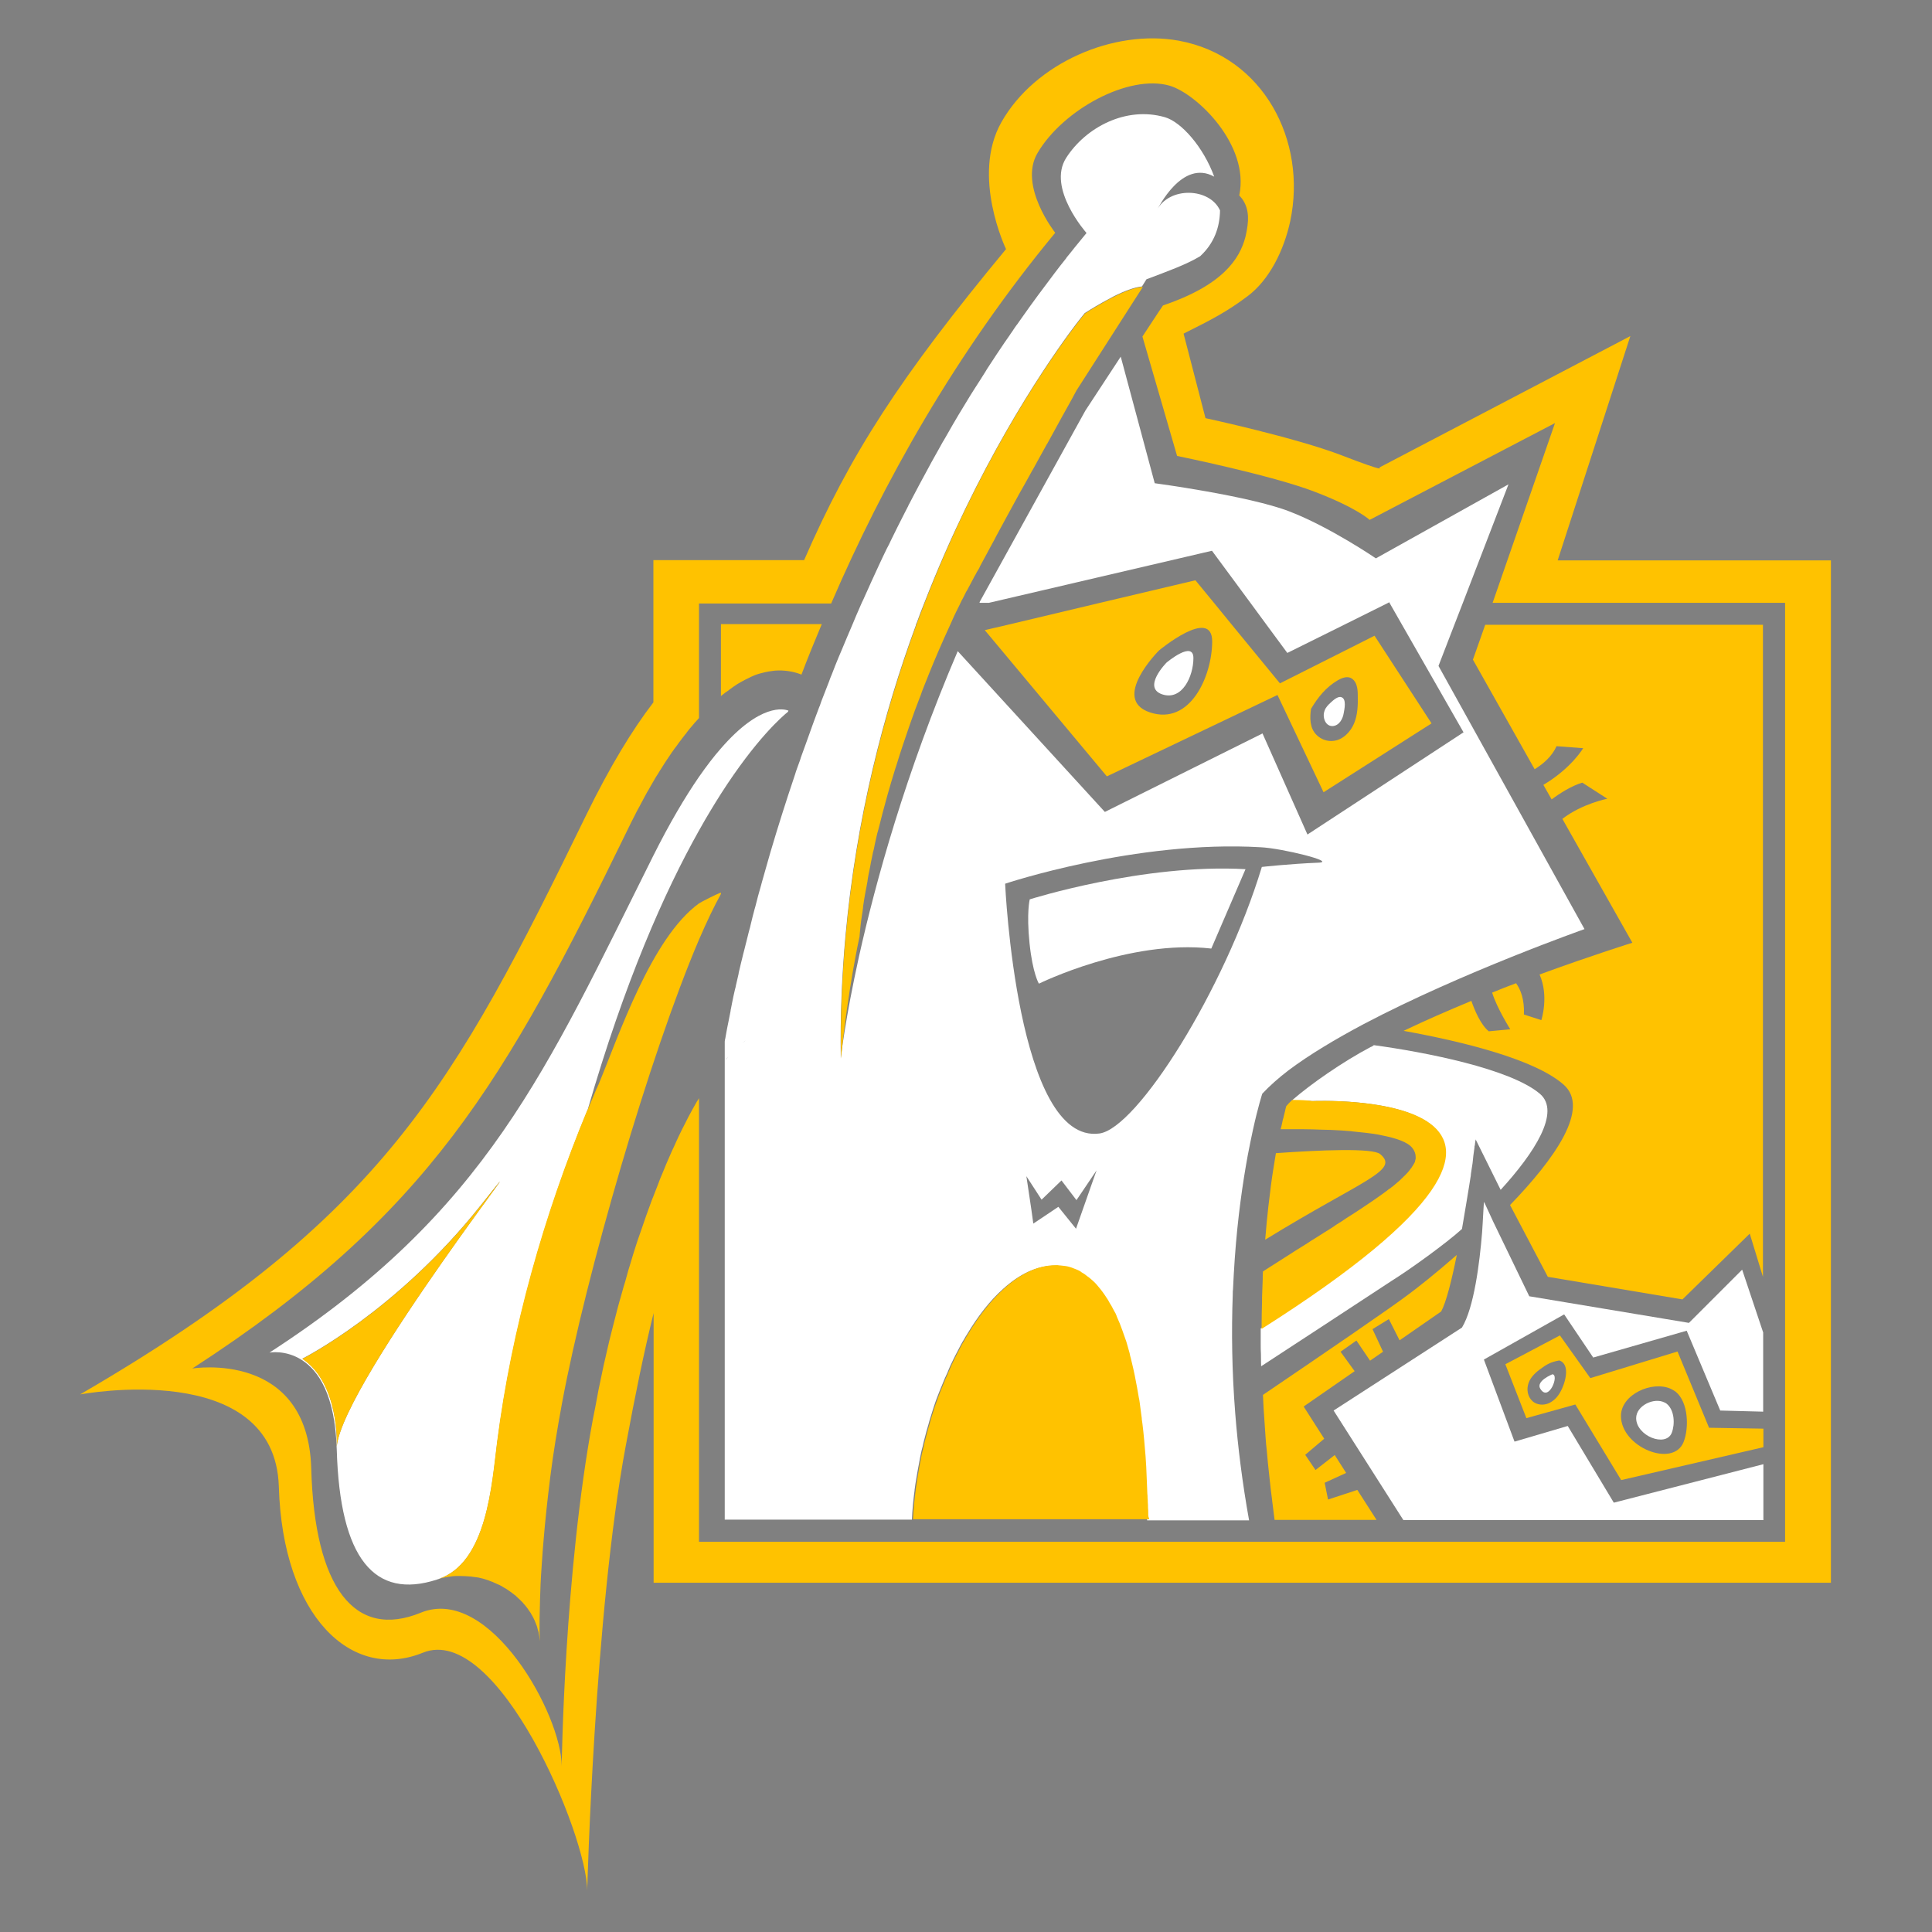<?xml version="1.0" encoding="utf-8"?>
<!-- Generator: Adobe Illustrator 19.2.1, SVG Export Plug-In . SVG Version: 6.00 Build 0)  -->
<svg version="1.1" xmlns="http://www.w3.org/2000/svg" xmlns:xlink="http://www.w3.org/1999/xlink" x="0px" y="0px"
	 viewBox="0 0 864 864" enable-background="new 0 0 864 864" xml:space="preserve">
<rect x="0" y="0" width="864" height="864" fill="#808080" stroke="none"/>
<g id="background-delete">
	<path d="M501.2,159.6"/>
</g>
<g id="Layer_5">
	<polyline display="none" points="667.6,269.6 798.3,269.6 798.3,689.5 312.6,689.5 311.6,492.7 281,587.6 255,794 206.4,721 
		155,728 114,620.5 69,614.6 196,503 298,317.2 297,259.4 367.5,259.4 460.7,108 451,74 478,38 525,29 557,51.1 565.8,89 547,128.3 
		516.7,150 533.7,199 608.2,219 708.2,172 667.6,269.6 	"/>
	<path display="none" d="M438,269.4c-9.7,21.9-9.7,21.9-9.7,21.9l65.8,71.9l70.5-35.1l20.3,45.1l69.8-45.7l-33.8-57.9L575.8,292
		L542,246.3L438,269.4z"/>
	<polyline display="none" points="699.6,587.8 712.5,607.1 755.3,591.6 769.3,630.7 788.5,631.3 788.5,654.8 721.7,672 701.1,637.7 
		677.3,644.7 663.6,608 699.6,587.8 712.5,607.1 	"/>
</g>
<g id="white">
	<path fill="#FFFFFF" d="M745.4,627.8c3.5,2.9,3.7,9.2,2.2,13c-2.7,6.6-15.9,1.3-15.9-6.6c0-5.6,8-9.4,12.7-7
		C744.7,627.3,745,627.5,745.4,627.8z"/>
	<path fill="#FFFFFF" d="M694.2,614.6c3.3,0-1.6,12.8-5.4,6.4C686.8,617.6,694.2,614.6,694.2,614.6z"/>
	<path fill="#FFFFFF" d="M712.5,607.1l41.8-12l15,35.7l19.2,0.5v-35.4l-9.4-28.1l-23.8,23.8l-71.4-11.9l-16.1-33.3l-4.1-8.9
		c-0.2,0.2-0.5,8.2-0.9,13.7c-1.1,13.5-3.6,33.6-9,42.5l-57.4,37.1l31.2,49h161v-25L721.7,672l-20.6-34.3l-23.8,7L663.6,608
		l35.9-20.2L712.5,607.1z"/>
	<path fill="#FFFFFF" d="M599.9,311.8c2.4,0.8,1.3,5.5,1,7.2c-0.4,2.5-2,5.5-4.9,5.7c-2.5,0.1-3.8-2.1-4-4.3c-0.1-1,0.1-1.9,0.4-2.7
		c0.5-1.4,1.6-2.5,2.8-3.6C596.2,313.2,598.3,311.2,599.9,311.8z"/>
	<path fill="#FFFFFF" d="M557,388.7l-15.3,35.5c-36.7-4.2-77.1,15.7-77.1,15.7s-2.8-4.5-4.2-18.2c-1.4-13.6,0.1-19.5,0.1-19.5
		S511.3,386.1,557,388.7z"/>
	<path fill="#FFFFFF" d="M521.7,296.3c0,0,12-10.1,12-2s-5,19.2-14,16.2C510.7,307.4,521.7,296.3,521.7,296.3z"/>
	<path fill="#FFFFFF" d="M643.3,297.8l7.1-18.4l3.8-9.8l20.4-53l-59.3,33.1c0,0-20.5-14-38.7-21c-18.2-7-60.2-12.6-60.2-12.6
		l-15.2-56.6l-15.8,24.1L438,269.4l0.3,0.2h3.9l99.8-23.3l17.2,23.3l7.2,9.8l9.3,12.6l25.4-12.6l19.7-9.8l0.5-0.3l0.1,0.3l5.6,9.8
		l27.5,48.1l-69.8,45.7L564.6,328l-70.5,35.1l-65.8-71.9c-23.4,54.7-36.7,103.2-44.1,136.3c-6.3,28.5-8.2,45.7-8.2,45.7
		c-0.3-18.8,0.5-37.1,2.1-54.7c4.8-52.6,17-99.6,31.6-139.2h-0.2c0.1-0.2,0.3-0.4,0.4-0.6c1.1-3.1,2.3-6.2,3.5-9.2
		c23.6-60.6,51.9-102.8,64.7-120.4c4.4-6,7-9.1,7-9.1s3.4-2.2,8-4.8c1.5-0.8,3.2-1.7,4.8-2.6c4.5-2.3,9.4-4.2,12.8-4.5l2-3.2
		c9.2-3.5,17.7-6.5,24-10.3l0,0c6.3-5.8,8.8-13,8.9-20.5c-4.6-10.2-22.8-10.8-28.3,0C517.9,93.2,528.6,71,543,79
		c-4.8-13.2-14.7-24.5-22.1-26.6c-17.4-5-35.4,4.6-44.1,18.2c-8.7,13.6,9.1,33.6,9.1,33.6c-1.8,2.2-3.6,4.4-5.4,6.6
		c-0.5,0.6-1,1.3-1.5,1.9c-0.6,0.7-1.2,1.5-1.8,2.2c-0.2,0.2-0.3,0.4-0.4,0.6c-0.9,1.1-1.8,2.3-2.7,3.4c-0.9,1.1-1.7,2.3-2.6,3.4
		c-5,6.6-9.9,13.2-14.6,19.9c-0.6,0.9-1.3,1.8-1.9,2.7c-0.1,0.2-0.3,0.4-0.4,0.5c-0.6,0.9-1.3,1.8-1.9,2.8c-0.4,0.6-0.9,1.2-1.3,1.9
		c-0.8,1.1-1.5,2.2-2.3,3.3c-2.3,3.4-4.5,6.7-6.7,10.1c-0.6,0.9-1.2,1.8-1.7,2.7c-1.7,2.7-3.4,5.4-5.1,8c-0.6,0.9-1.1,1.8-1.7,2.7
		c-3.5,5.7-6.9,11.3-10.1,17c-0.6,1.1-1.3,2.2-1.9,3.3l-0.1,0.1c-0.5,0.9-1,1.8-1.5,2.7c-1.3,2.3-2.5,4.5-3.8,6.8
		c-0.7,1.3-1.4,2.6-2.1,3.9c-2.1,3.9-4.2,7.7-6.2,11.6c-0.7,1.3-1.3,2.6-2,3.8l0,0.1c-0.6,1.1-1.1,2.2-1.7,3.3c-2.1,4-4,8-6,12
		c-0.6,1.3-1.2,2.6-1.9,3.8c-2.5,5.1-4.8,10.2-7.1,15.2c-0.6,1.3-1.1,2.5-1.7,3.8c-0.3,0.7-0.7,1.5-1,2.2c-0.4,0.9-0.8,1.9-1.3,2.8
		c-0.9,2.1-1.8,4.2-2.7,6.2c-0.5,1.2-1,2.4-1.5,3.6c-1.7,3.9-3.3,7.8-4.9,11.6c-0.5,1.1-0.9,2.2-1.4,3.3c-1,2.4-2,4.9-2.9,7.3
		c-0.5,1.2-1,2.4-1.4,3.6c-0.9,2.4-1.9,4.8-2.8,7.2c-0.4,1-0.8,2-1.1,3c-0.1,0.3-0.2,0.7-0.4,1c-0.5,1.3-1,2.6-1.5,4
		c-0.3,0.9-0.7,1.8-1,2.7c-0.3,0.7-0.5,1.5-0.8,2.2c-0.3,0.9-0.7,1.9-1,2.8c-1.2,3.3-2.3,6.5-3.5,9.7c-0.3,0.8-0.6,1.6-0.8,2.4
		c-0.4,1.1-0.8,2.2-1.2,3.3c-0.4,1.1-0.8,2.2-1.1,3.3c-4.1,12.1-7.7,23.6-10.9,34.4c-0.4,1.4-0.8,2.8-1.2,4.2
		c-0.9,3.2-1.8,6.4-2.7,9.5c-0.1,0.5-0.3,1-0.4,1.5c-0.9,3.1-1.7,6-2.4,8.9c-0.1,0.5-0.3,1-0.4,1.4c-0.6,2.3-1.2,4.5-1.7,6.7
		c-0.1,0.6-0.3,1.1-0.4,1.7c-0.1,0.3-0.1,0.5-0.2,0.7c-0.2,0.6-0.3,1.3-0.5,1.9c-0.4,1.8-0.9,3.5-1.3,5.2c-0.2,0.7-0.3,1.3-0.5,2
		c-0.2,0.8-0.4,1.5-0.6,2.3c-0.3,1.4-0.7,2.8-1,4.1c-0.3,1.2-0.5,2.3-0.8,3.4c-0.1,0.4-0.2,0.7-0.2,1.1c-0.4,1.8-0.8,3.5-1.2,5.2
		c-0.1,0.6-0.2,1.1-0.4,1.7c-0.2,0.7-0.3,1.5-0.5,2.2c-0.1,0.3-0.1,0.6-0.2,0.9c-0.4,2-0.8,3.8-1.1,5.5c-0.1,0.4-0.2,0.8-0.2,1.2
		c-0.6,3.2-1.2,5.9-1.6,8c0,0.2-0.1,0.4-0.1,0.6c0,0.2-0.1,0.3-0.1,0.5c-0.2,1.1-0.4,2.1-0.5,2.8c0,0.1,0,0.3-0.1,0.4
		c-0.2,0.9-0.2,1.4-0.2,1.4v8.4c0.5-0.6,1-1.2,1.6-1.8c-0.5,0.6-1,1.2-1.6,1.8l0,205.3h8.8h74.9c0.2-4.3,0.6-8.7,1.2-13.1
		c0-0.1,0-0.1,0-0.2c0.2-1.7,0.5-3.5,0.8-5.3c0.2-1,0.3-1.9,0.5-2.9c0.3-1.8,0.7-3.6,1-5.4l0-0.1c0.2-0.8,0.3-1.6,0.5-2.4
		c0.2-1.1,0.5-2.2,0.8-3.3c0.2-0.7,0.3-1.5,0.5-2.2c0.2-0.6,0.3-1.3,0.5-1.9c0.2-0.9,0.5-1.8,0.7-2.7c0.3-1.1,0.6-2.1,0.9-3.1
		c0.1-0.5,0.3-1,0.4-1.5c0.5-1.5,0.9-3,1.4-4.5c0.2-0.7,0.5-1.5,0.7-2.2c0.5-1.6,1.1-3.2,1.7-4.7c0.2-0.4,0.3-0.9,0.5-1.3
		c0.2-0.5,0.4-1,0.6-1.5c0.2-0.4,0.3-0.8,0.5-1.2c0.3-0.7,0.6-1.5,0.9-2.2c0.2-0.6,0.5-1.1,0.7-1.7c0-0.1,0.1-0.3,0.2-0.4
		c0.2-0.4,0.3-0.8,0.5-1.1c0.3-0.6,0.6-1.3,0.8-1.9c0.3-0.7,0.6-1.4,0.9-2.1c0-0.1,0.1-0.1,0.1-0.2c0.4-0.8,0.7-1.5,1.1-2.3
		c0.3-0.5,0.5-1.1,0.8-1.6c0.1-0.3,0.3-0.5,0.4-0.8c0.3-0.6,0.6-1.2,0.9-1.7c0.1-0.2,0.2-0.4,0.3-0.6c0.4-0.8,0.8-1.5,1.2-2.3
		c0.4-0.7,0.8-1.5,1.3-2.2c0.4-0.7,0.8-1.5,1.3-2.2c4.9-8.2,10.4-15.3,16.3-20.5c7.2-6.5,15-10.3,23-10.3c0.2,0,0.4,0,0.6,0
		c0.1,0,0.2,0,0.3,0c0.3,0,0.6,0,0.9,0.1c0.3,0,0.6,0,0.9,0.1c0.3,0,0.6,0.1,0.9,0.1c1.2,0.2,2.4,0.5,3.5,0.8
		c0.8,0.3,1.6,0.6,2.3,0.9c0.5,0.2,1.1,0.5,1.6,0.8l0.1,0.1c0.2,0.1,0.3,0.2,0.4,0.3c0.5,0.3,1.1,0.6,1.6,1c0.2,0.1,0.3,0.2,0.5,0.4
		c0.2,0.1,0.3,0.2,0.5,0.4c0.7,0.5,1.3,1,2,1.6c0.3,0.3,0.7,0.6,1,0.9c0.2,0.2,0.3,0.3,0.5,0.5c0.3,0.3,0.6,0.7,0.9,1
		c0.2,0.2,0.3,0.3,0.4,0.5c1.4,1.6,2.7,3.4,3.9,5.3c0.2,0.4,0.5,0.7,0.7,1.1c0.2,0.3,0.4,0.7,0.6,1.1c0.1,0.1,0.1,0.2,0.2,0.3
		c0.2,0.3,0.4,0.7,0.6,1c0.3,0.6,0.6,1.1,0.9,1.7c0.2,0.4,0.4,0.7,0.6,1.1c0,0.1,0.1,0.2,0.2,0.3c0.2,0.4,0.4,0.9,0.6,1.4l0,0.1
		c0.2,0.5,0.4,0.9,0.6,1.4c0.2,0.5,0.4,0.9,0.6,1.4l0.1,0.2c0.2,0.5,0.4,1,0.6,1.6c0.2,0.5,0.4,1.1,0.6,1.6c0.2,0.5,0.4,1.1,0.6,1.7
		c0.2,0.6,0.4,1.1,0.6,1.7c0.2,0.6,0.4,1.1,0.6,1.7c0.4,1.1,0.7,2.3,1,3.5c0.1,0.5,0.3,0.9,0.4,1.4c0,0.1,0.1,0.3,0.1,0.4l0,0
		c0.2,0.7,0.4,1.4,0.5,2.1c0.2,0.7,0.4,1.4,0.5,2.1c0.9,3.5,1.6,7.2,2.3,11c0.1,0.8,0.3,1.5,0.4,2.3c0.1,0.8,0.3,1.5,0.4,2.3
		c0.1,0.8,0.2,1.5,0.4,2.3c0.1,0.8,0.2,1.5,0.3,2.3c0.1,0.8,0.2,1.6,0.3,2.3c0.1,0.7,0.2,1.5,0.3,2.2c0,0.1,0,0.3,0,0.4
		c0.1,0.7,0.2,1.4,0.3,2.1c0.6,4.8,1,9.7,1.4,14.5c0.1,1.6,0.2,3.1,0.3,4.7c0.1,0.8,0.1,1.6,0.1,2.4c0,0.8,0.1,1.6,0.1,2.4
		c0,0.8,0.1,1.6,0.1,2.4c0,0.8,0.1,1.6,0.1,2.4c0,0.8,0.1,1.6,0.1,2.5c0,0.7,0,1.3,0.1,2c0,0.6,0,1.2,0.1,1.8c0,0.8,0,1.7,0.1,2.5
		c0,0.8,0,1.7,0.1,2.5c0,0.8,0,1.7,0,2.5c0,0.1,0,0.3,0,0.4h42.1h1.2h2.3c-3-16.7-5-32.7-6.2-47.9c-1.5-19.1-1.7-36.9-1.1-53
		c0,0,0-2.1,0.1-2.2c0.2-4.8,0.5-9.5,0.8-14c1.3-18.5,3.6-34.1,5.8-46.1c0.8-4.2,1.6-8,2.3-11.3c2.3-10.5,4.2-16.3,4.2-16.3
		c3.2-3.4,7.2-7,11.8-10.5c9.2-6.9,20.9-13.9,33.5-20.6c43.8-23.1,98.8-42.5,98.8-42.5L643.3,297.8z M332,466.5
		c0.6-0.5,1.1-1,1.7-1.4C333.2,465.5,332.6,466,332,466.5z M489.5,525.9l-8.3,23.6l-7.9-9.8l-8.8,5.9l-2.4,1.6l-0.9-6.5L459,526
		l6.8,10.5l8.9-8.6l6.7,8.8l7.7-11.4l1.3-1.9L489.5,525.9z M589.5,385.8c-12.6,0.5-25.2,1.9-25.2,1.9
		c-16.7,55.1-55.8,116.9-72.6,119.2c-37,5.1-42.2-111.7-42.2-111.7s58.6-19.6,114.3-16.3C573.1,379.3,598.3,385.5,589.5,385.8z"/>
	<path fill="#FFFFFF" d="M322.4,334.7c-3.1,3.5-6.3,7.7-9.8,12.7c-6.2,9-13.1,20.6-20.6,35.6c-47.6,95.2-74.2,158.9-171.5,221.9
		c0,0,28.7-5.6,30.1,43.4s17,67.1,44.8,58.1c0.1,0,0.2,0,0.2-0.1c0.1,0,0.2-0.1,0.4-0.1l0,0c21.9-7.2,24-42.8,26.4-61.4
		c6.6-50.7,20.9-101.2,40.4-148.5l0,0c16.6-57.4,34.4-97.5,49.8-124.9c3.4-6.1,6.7-11.5,9.8-16.4c15.7-24.5,27.4-34.6,30-36.7
		c0.1-0.2,0.1-0.4,0.2-0.5C350.6,317,340,314.4,322.4,334.7z M150.6,646.8c0,0,1.4-28-15.4-39.2c0,0,42-21,79.8-68.6
		S153.4,617.4,150.6,646.8z"/>
	<path fill="#FFFFFF" d="M564.2,594C564.2,594,564.2,594,564.2,594c0-0.6,0-0.9,0-0.9C564.2,593.4,564.2,593.7,564.2,594z"/>
	<path fill="#FFFFFF" d="M653.8,549.6c0.2-1.1,3.7-21.9,3.8-23c0.1-0.5,0.2-1.1,0.2-1.6c0.1-0.7,0.2-1.4,0.3-2
		c0.1-0.4,0.1-0.9,0.2-1.3c0.2-1,0.3-2,0.4-3c0-0.3,0.1-0.7,0.1-1c0-0.3,0.1-0.7,0.1-1c0-0.2,0.1-0.4,0.1-0.6l0-0.1
		c0-0.2,0.1-0.5,0.1-0.7c0.1-0.5,0.1-1,0.2-1.4c0-0.3,0.1-0.5,0.1-0.8l0-0.2c0-0.2,0-0.3,0.1-0.5c0-0.1,0-0.3,0.1-0.4
		c0-0.1,0-0.2,0-0.3c0.1-0.9,0.2-1.5,0.3-1.9c0-0.1,0-0.1,0-0.2c0-0.1,0-0.1,0-0.1l11.2,22.6c15-16.4,27.1-34.9,17.5-43
		c-13.3-11.2-51.4-18.6-74.2-21.7l-1,0.7c-0.1,0-0.1,0-0.2,0c-12.9,6.8-27,16.7-35.2,23.8c0.1,0,0.3,0,0.4-0.1l-1.1,0.8
		c3.1-0.1,6.8-0.6,9.4-0.2c0,0,138.5-6.3-6.7,91.1l-0.6,0.2l-2.2,1.7c-4.2,2.8-8.7,5.7-13.4,8.7c0,1.4,0,4.2,0,7.1c0,0,0,0,0,0
		c0,1.4,0,2.8,0.1,4.3c0,3.1,0.1,5.6,0.1,5.5c13.5-8.8,40.7-26.6,58.5-38.3C630.4,567.8,646.9,555.9,653.8,549.6"/>
	<path fill="#FFFFFF" d="M671.3,532.2"/>
</g>
<g id="med_gray">
	<path fill="#FFC200" d="M696.6,250.6l32.5-100.3l-112.3,58.8c0,0,4.1,2.6-16.6-5.4c-20.7-8-61.1-16.7-61.1-16.7l-9.8-37.8
		c12.6-6.3,19.4-9.8,28.7-16.8c9.7-7.3,16.2-20.5,19-33.5c7.6-35.9-11.9-73.7-49.8-80.7c-29-5.3-64.4,9.9-79.4,36.5
		c-13.6,24.1,2.1,56.7,2.1,56.7c-47.7,57.6-69.7,91.8-90.3,139.1h-67.4v63.6c-9.3,12.1-19.3,28.4-30,50.3
		c-59.1,121.3-91,180.5-226.4,259.2c0,0,87.2-16.5,88.9,41.3c1.7,57.8,32.5,87.2,64.4,74.2c33.4-13.6,73.5,81.6,73.5,106.4
		c0,0,3.2-123.7,17.2-198.7c4.3-23.2,8.2-42.2,12.5-59.6v120.6h526.5V250.6H696.6z M798.3,684.6v4.9H312.6V491.1
		c-0.3,0.5-0.6,1.1-1,1.6c-1.3,2.2-2.5,4.5-3.8,6.9c-0.3,0.6-0.6,1.2-0.9,1.8c-0.6,1.2-1.2,2.4-1.9,3.7c-0.5,1.1-1.1,2.2-1.6,3.3
		c-0.4,0.8-0.7,1.6-1.1,2.4c-0.3,0.6-0.6,1.3-0.9,2c-0.3,0.6-0.6,1.3-0.9,1.9c-0.9,2-1.8,4.1-2.7,6.2c-0.3,0.7-0.5,1.3-0.8,2
		c-0.3,0.8-0.7,1.6-1,2.4c-0.3,0.6-0.5,1.3-0.8,1.9c-0.3,0.8-0.6,1.6-0.9,2.4c-0.5,1.4-1.1,2.7-1.6,4.1c-0.2,0.6-0.5,1.2-0.7,1.8
		c-0.1,0.2-0.2,0.5-0.3,0.7c-0.2,0.6-0.5,1.3-0.7,1.9c-1.4,3.7-2.7,7.5-4,11.3c-0.3,0.8-0.5,1.5-0.8,2.3c-0.3,0.8-0.5,1.5-0.8,2.3
		c-0.3,0.8-0.5,1.6-0.8,2.4c-1,3.1-2,6.3-2.9,9.4c-0.5,1.6-1,3.2-1.4,4.8s-0.9,3.2-1.4,4.8c-0.4,1.4-0.8,2.8-1.2,4.3
		c-0.2,0.6-0.3,1.1-0.5,1.7c-0.3,1-0.5,1.9-0.8,2.9c-0.8,3.1-1.6,6.2-2.4,9.3c-0.2,0.8-0.4,1.6-0.6,2.4c-0.7,2.6-1.3,5.3-1.9,7.9
		c-0.2,0.7-0.3,1.4-0.5,2.2c-0.3,1.4-0.7,2.9-1,4.3c-0.3,1.4-0.6,2.9-0.9,4.3c-0.3,1.4-0.6,2.9-0.9,4.3c-0.4,1.9-0.8,3.7-1.1,5.6
		c-0.3,1.6-0.6,3.2-0.9,4.8c-0.3,1.7-0.7,3.3-1,5c-12.9,69.2-14,155.4-14,155.4c0-22.9-32.2-81.2-63-68.6
		c-29.5,12.1-47.5-11-49-64.4c-1.5-53.3-53.2-44.8-53.2-44.8c105.9-68.6,140-128.8,194.6-240.8c1.1-2.3,2.2-4.5,3.3-6.6
		c0.3-0.6,0.6-1.2,0.9-1.8c0.4-0.8,0.8-1.5,1.2-2.2c0.3-0.6,0.6-1.2,0.9-1.7c0.7-1.3,1.4-2.6,2.1-3.9c0.3-0.6,0.6-1.1,1-1.7
		c0.3-0.6,0.7-1.2,1-1.8c0.6-1.1,1.2-2.1,1.8-3.1c0.4-0.7,0.8-1.4,1.3-2.1c0.7-1.1,1.3-2.2,2-3.2c0.2-0.3,0.3-0.5,0.5-0.8
		c0.5-0.8,1-1.6,1.5-2.3c0.1-0.2,0.2-0.4,0.4-0.6c0.4-0.6,0.8-1.2,1.2-1.8c0.1-0.2,0.3-0.4,0.4-0.6c0.3-0.5,0.7-1,1-1.4
		c0.3-0.5,0.6-0.9,1-1.4l0.1-0.1c0.9-1.3,1.9-2.6,2.8-3.8c0.3-0.4,0.6-0.8,1-1.3c0.3-0.4,0.6-0.8,1-1.2l0-0.1
		c0.9-1.2,1.8-2.3,2.8-3.4c0.3-0.4,0.6-0.7,0.9-1.1c0.1-0.1,0.2-0.3,0.4-0.4c0.5-0.6,1-1.1,1.5-1.7v-51.2h59.1
		C394.9,216,427.3,158,471.9,104.1c0,0-16.6-21-7.9-35.7c11.4-19.4,40.8-35.3,59-30.1c12.1,3.5,36,26.5,31.2,49.1
		c3.1,3.2,4.5,7.5,3.7,13.5c-0.2,1.6-0.5,3.2-0.9,4.9c-2.6,10.2-10.4,21.8-36.9,30.8c0,0-2.5,3.6-9.2,13.9l15.5,53.4
		c0,0,42.3,8.6,61.5,16c19.1,7.3,24.6,12.6,24.6,12.6l82.9-43.3l-27.9,80.4h130.8V684.6z"/>
	<path fill="#FFC200" d="M750.2,604.4l-39,11.9l-13.6-19.1l-24.4,12.9l9.4,24.1l21.9-6.1l20.5,33.8l63.6-14.7v-8.3l-24.3-0.4
		L750.2,604.4z M697.9,622.3c-1.1,2.1-2.7,3.9-4.8,5c-2.1,1.1-4.7,1.2-6.8,0c-2.6-1.5-3.7-4.9-3-7.8c0.6-2.9,2.8-5.2,5.2-7
		c3.2-2.4,5-3.4,8.8-4.1C702.6,610.1,699.8,619,697.9,622.3z M752.9,644.9c-4.7,11.7-28,2.3-28-11.7c0-9.6,14-15.9,22.3-12.1
		c0.8,0.4,1.5,0.8,2.2,1.3C755.1,627.1,755.4,638.6,752.9,644.9z"/>
	<path fill="#FFC200" d="M658.7,295l27.6,49c3.9-2.4,7.8-5.8,9.8-10.3l11.9,0.9c0,0-5.3,9-17.8,16.4l3.7,6.5c3.9-2.9,8.8-6,13.7-7.5
		l11.2,7.2c0,0-11.3,2.2-20.1,9l31.3,55.4c0,0-17.7,5.5-41.5,14.2c4.3,9.7,0.8,20.4,0.8,20.4l-7.8-2.5c0.3-6.8-1.5-11.2-3.5-14
		c-3.5,1.3-7.1,2.7-10.7,4.2c2.1,6.9,8.1,16.4,8.1,16.4l-9.6,0.9c-3.6-2.9-6.3-9.3-7.8-13.6c-10.1,4.2-20.5,8.7-30.3,13.4
		c26.5,4.8,58.6,12.7,71.5,24c12.2,10.6-4,33.3-23.9,53.9l16.9,32.1l60.2,10.1l30.1-29.4l5.9,19.3V279.4H664.2L658.7,295z"/>
	<path fill="#FFC200" d="M564.8,623.8c0.1,2.1,0.2,4.1,0.3,6.2c0.3,4.3,0.6,8.7,0.9,13.2c0.1,1.8,0.3,3.6,0.5,5.4
		c0.2,1.8,0.3,3.6,0.5,5.5c0.3,2.8,0.6,5.6,0.9,8.4c0.3,2.8,0.6,5.5,1,8.3c0,0.1,0,0.1,0,0.2c0.4,2.9,0.7,5.8,1.1,8.7h45.6
		l-8.6-13.4l-13.1,4.3l-1.5-7.5l9.6-4.4l-5.1-8l-8.6,6.7l-4.6-6.8l8.5-7.2l-9.2-14.4l22.8-15.8l-6.3-8.7l7.1-5l6.1,9l5.8-4
		l-4.7-10.1l7.3-4.5l4.8,9.5l18.6-12.9c2.2-4,4.7-13.9,7-25.3c-9.7,8.5-17.9,14.9-21.4,17.5C622.7,584.4,590,606.7,564.8,623.8z"/>
	<path fill="#FFC200" d="M570.6,515.7c-0.1,0.8-0.3,1.6-0.4,2.4c-0.2,1-0.3,2.1-0.5,3.1c-0.3,1.6-0.5,3.3-0.8,5.1
		c-0.2,1.2-0.3,2.4-0.5,3.6c-0.4,3.1-0.8,6.4-1.2,9.8c-0.5,4.6-1,9.5-1.4,14.7c43.9-27,60.3-30.9,51.4-38.3
		C613.8,513.3,590.2,514.3,570.6,515.7z"/>
	<path fill="#FFC200" d="M591.9,354.3l48.3-30.8l-25.5-39.2l-42.3,21.3l-21.5-26.2l-8-9.8l-8.3-10.1l-42.7,10.1l-41.2,9.8l-10.3,2.4
		l54.6,65.4l76.3-36.4L591.9,354.3z M586.3,317c3.1-5.2,6.7-9.7,12-12.8c1.6-0.9,3.5-1.7,5.3-1.2c1.5,0.5,2.5,1.8,3,3.3
		c0.5,1.5,0.6,3,0.6,4.6c0.1,4.2,0,8.6-1.6,12.5c-1.6,3.9-5,7.4-9.1,7.9c-2.8,0.4-5.7-0.6-7.7-2.6C585.7,325.7,585.7,321,586.3,317z
		 M514.3,318.6c-17.8-5.9,4-27.7,4-27.7s23.8-19.8,23.8-4C542,302.7,532.1,324.5,514.3,318.6z"/>
	<path fill="#FFC200" d="M322.4,311.3c0.3-0.3,0.6-0.5,1-0.8c0.6-0.5,1.2-1,1.9-1.4l0,0c0.3-0.2,0.6-0.4,0.9-0.7
		c0.6-0.4,1.2-0.9,1.8-1.3c0.3-0.2,0.6-0.4,0.9-0.6c0.3-0.2,0.6-0.4,0.9-0.6c1.1-0.7,2.3-1.3,3.4-1.9c0.3-0.2,0.7-0.3,1-0.5
		c0.3-0.1,0.6-0.3,0.8-0.4c0.3-0.1,0.6-0.3,0.8-0.4c0.6-0.2,1.1-0.5,1.6-0.7c0.3-0.1,0.5-0.2,0.8-0.3c0.8-0.3,1.6-0.5,2.4-0.7
		c0.3-0.1,0.5-0.1,0.8-0.2c0.3-0.1,0.5-0.1,0.8-0.2c0.5-0.1,1-0.2,1.5-0.3c0.2,0,0.5-0.1,0.7-0.1c0.5-0.1,1-0.1,1.4-0.2
		c0.3,0,0.5-0.1,0.8-0.1c4.3-0.3,8,0.4,11.1,1.5c0.2,0.1,0.5,0.2,0.7,0.3c2.8-7.4,5.9-15,9.1-22.6h-45.1V311.3z"/>
</g>
<g id="light_gray">
	<path fill="#FFC200" d="M312.6,404c-21.3,15.4-36,59.5-44.7,80.4c-0.1,0.2-0.1,0.3-0.2,0.5c0,0.1-0.1,0.3-0.2,0.4
		c-0.2,0.4-0.3,0.8-0.5,1.2l-0.1,0.1l0,0c-0.1,0.2-0.2,0.4-0.3,0.7c-1.1,2.7-2.1,5-2.8,6.6c-0.8,1.9-1.2,3-1.3,3.2
		c0.1-0.3,0.2-0.5,0.2-0.8c-19.6,47.3-33.9,97.8-40.4,148.5c-2.4,18.6-4.4,54.2-26.4,61.4l0.2-0.1c0.1,0,0.2-0.1,0.3-0.1
		c0.2,0,0.3-0.1,0.5-0.1c0.5-0.1,0.9-0.3,1.4-0.3c0.2-0.1,0.5-0.1,0.7-0.2c0.2,0,0.4-0.1,0.7-0.1c0.4-0.1,0.8-0.1,1.2-0.2
		c0.1,0,0.2,0,0.2,0c0.2,0,0.4-0.1,0.5-0.1c0.3,0,0.5-0.1,0.8-0.1c0.4,0,0.8-0.1,1.3-0.1c0.3,0,0.5,0,0.8,0l0.1,0c0.2,0,0.3,0,0.5,0
		c0.2,0,0.4,0,0.7,0c0.1,0,0.3,0,0.4,0c1.3,0,2.5,0.1,3.8,0.2c0.1,0,0.2,0,0.3,0c1,0.1,2,0.3,3,0.4c0.2,0,0.4,0.1,0.7,0.1
		c1.5,0.3,2.9,0.7,4.3,1.2c0.2,0.1,0.4,0.1,0.5,0.2c0.2,0.1,0.3,0.1,0.5,0.2c0.6,0.2,1.2,0.4,1.7,0.7c0.8,0.3,1.5,0.7,2.3,1
		c0.3,0.1,0.5,0.3,0.8,0.4c0.2,0.1,0.4,0.2,0.5,0.3c0.1,0.1,0.2,0.1,0.3,0.2c0.2,0.1,0.5,0.3,0.7,0.4c0.2,0.1,0.5,0.3,0.7,0.4
		c1.2,0.8,2.4,1.6,3.5,2.5c0.2,0.2,0.4,0.3,0.7,0.5c0.2,0.2,0.4,0.4,0.6,0.6c0.9,0.8,1.8,1.7,2.6,2.5c0.1,0.1,0.3,0.3,0.4,0.5
		c0.3,0.3,0.5,0.6,0.8,0.9c0.7,0.8,1.3,1.7,1.9,2.6c0.2,0.2,0.3,0.5,0.5,0.7c0.1,0.1,0.2,0.3,0.2,0.4c0.1,0.2,0.2,0.4,0.3,0.5
		c0.4,0.7,0.8,1.4,1.1,2.1c0.2,0.4,0.4,0.8,0.5,1.2c0.1,0.2,0.2,0.4,0.3,0.7c0,0.1,0.1,0.2,0.1,0.3c0.1,0.2,0.2,0.5,0.3,0.7l0,0.1
		c0.1,0.2,0.2,0.5,0.2,0.7c0.1,0.3,0.2,0.7,0.3,1.1c0.1,0.2,0.1,0.4,0.2,0.6c0.3,1.4,0.5,2.8,0.6,4.2c0-0.9,0-2.2-0.1-3.8
		c0-0.6,0-1.3,0-2.1c0-0.3,0-0.7,0-1c0-2,0-4.3,0.1-7c0-1.4,0.1-2.8,0.1-4.3c0.1-4.4,0.3-9.4,0.7-14.9c0.1-0.9,0.1-1.9,0.2-2.9
		c0.2-2.9,0.4-6,0.7-9.2c0.7-8.5,1.7-18,3-28.3c1.3-10.3,3.1-21.4,5.3-33.2c10.6-56.9,39.2-155.5,61.2-207c3.5-8.1,6.8-15,9.8-20.4
		v0v-0.6l0,0c-0.2,0.1-0.4,0.1-0.6,0.2C320.6,399.8,313.8,403.2,312.6,404"/>
	<path fill="#FFC200" d="M587,492.4c-2.7-0.4-5.8-0.5-9.1-0.5c-1,0.9-1.9,1.8-2.7,2.8l0,0c0,0.1-0.1,0.3-0.2,0.8
		c0,0.1-0.1,0.2-0.1,0.4c-0.1,0.5-0.3,1.2-0.5,2.1c-0.1,0.4-0.2,0.8-0.3,1.2c-0.1,0.5-0.2,1-0.4,1.5c-0.1,0.4-0.2,0.9-0.3,1.4
		c-0.2,0.9-0.4,1.9-0.7,2.9c0.5,0,1,0,1.6,0c0.7,0,1.3,0,2,0c0.3,0,0.7,0,1,0c0.7,0,1.4,0,2.1,0c0.6,0,1.2,0,1.9,0
		c0.6,0,1.3,0,1.9,0c2.5,0,5.2,0.1,7.9,0.2c1.3,0,2.7,0.1,4,0.1h0c0.7,0,1.3,0.1,2,0.1c2,0.1,4.1,0.2,6,0.4c0.7,0,1.3,0.1,2,0.2h0
		c0.7,0.1,1.3,0.1,1.9,0.2c0.7,0.1,1.3,0.1,1.9,0.2c0.6,0.1,1.3,0.1,1.9,0.2c1.9,0.2,3.8,0.5,5.6,0.8c0.5,0.1,0.9,0.2,1.4,0.3
		c6.7,1.3,11.9,3.1,13.9,5.8c0.9,1.2,1.4,2.5,1.4,3.9c0,0.2,0,0.3,0,0.5c0,0.2,0,0.4-0.1,0.6c0,0.1,0,0.3-0.1,0.4l0,0
		c0,0.2-0.1,0.3-0.1,0.5l0,0.1c0,0.1-0.1,0.3-0.2,0.4c0,0.1-0.1,0.2-0.2,0.4c0,0.1-0.1,0.2-0.2,0.3c-0.1,0.2-0.2,0.5-0.4,0.7
		c-0.1,0.1-0.1,0.2-0.2,0.3c-0.1,0.2-0.2,0.3-0.3,0.5c-0.1,0.2-0.2,0.3-0.4,0.5c-0.8,1.2-1.9,2.4-3.2,3.6c-0.2,0.2-0.4,0.4-0.7,0.7
		c-0.2,0.2-0.5,0.4-0.7,0.7c-0.2,0.2-0.5,0.4-0.8,0.7c-0.8,0.7-1.7,1.4-2.6,2.2c-0.3,0.2-0.5,0.4-0.8,0.6c-0.3,0.3-0.6,0.5-1,0.7
		c-0.3,0.3-0.7,0.5-1,0.8c-1.1,0.8-2.3,1.7-3.6,2.6c-0.7,0.5-1.3,0.9-2,1.4c-3.4,2.3-7.2,4.9-11.5,7.6c-0.8,0.5-1.6,1-2.4,1.6
		c-0.6,0.4-1.3,0.8-1.9,1.2c-0.8,0.5-1.6,1-2.4,1.6c-1.2,0.8-2.5,1.6-3.8,2.4c-1.3,0.8-2.7,1.7-4.1,2.6c-1.2,0.7-2.4,1.5-3.6,2.3
		c-3.4,2.1-6.9,4.3-10.6,6.7c-1.1,0.7-2.2,1.4-3.3,2.1c-2,1.3-4,2.5-6.1,3.9c0,0.7-0.1,1.4-0.1,2.2c0,0.3,0,0.7,0,1.1
		c-0.1,2.7-0.2,5.5-0.3,8.3c0,0.6,0,1.1,0,1.7c-0.1,3.7-0.2,7.5-0.2,11.4c0,0.3,0,0.6,0,1C735.4,485.7,587,492.4,587,492.4z"/>
	<path fill="#FFC200" d="M513.5,676.8c0-0.8,0-1.7-0.1-2.5c0-0.8,0-1.7-0.1-2.5c0-0.6,0-1.2-0.1-1.8c0-0.7,0-1.3-0.1-2
		c0-0.8-0.1-1.6-0.1-2.5c0-0.8-0.1-1.6-0.1-2.4c0-0.8-0.1-1.6-0.1-2.4c0-0.8-0.1-1.6-0.1-2.4c0-0.8-0.1-1.6-0.1-2.4
		c-0.1-1.6-0.2-3.1-0.3-4.7c-0.4-4.9-0.8-9.7-1.4-14.5c-0.1-0.7-0.2-1.4-0.3-2.1c0-0.1,0-0.3,0-0.4c-0.1-0.7-0.2-1.5-0.3-2.2
		c-0.1-0.8-0.2-1.6-0.3-2.3c-0.1-0.8-0.2-1.6-0.3-2.3c-0.1-0.8-0.2-1.5-0.4-2.3c-0.1-0.8-0.3-1.5-0.4-2.3c-0.1-0.8-0.3-1.5-0.4-2.3
		c-0.7-3.8-1.4-7.4-2.3-11c-0.2-0.7-0.3-1.4-0.5-2.1c-0.2-0.7-0.4-1.4-0.5-2.1c0-0.1-0.1-0.3-0.1-0.4c-0.1-0.5-0.3-0.9-0.4-1.4
		c-0.3-1.2-0.7-2.4-1-3.5c-0.2-0.6-0.4-1.1-0.6-1.7c-0.2-0.6-0.4-1.1-0.6-1.7c-0.2-0.6-0.4-1.1-0.6-1.7c-0.2-0.5-0.4-1.1-0.6-1.6
		c-0.2-0.5-0.4-1.1-0.6-1.6l-0.1-0.2c-0.2-0.5-0.4-0.9-0.6-1.4c-0.2-0.5-0.4-0.9-0.6-1.4l0-0.1c-0.2-0.5-0.4-0.9-0.6-1.4
		c-0.1-0.1-0.1-0.2-0.2-0.3c-0.2-0.4-0.4-0.7-0.6-1.1c-0.3-0.6-0.6-1.1-0.9-1.7c-0.2-0.4-0.4-0.7-0.6-1c-0.1-0.1-0.1-0.2-0.2-0.3
		c-0.2-0.4-0.4-0.7-0.6-1.1c-0.2-0.4-0.5-0.8-0.7-1.1c-1.2-1.9-2.5-3.7-3.9-5.3c-0.1-0.2-0.3-0.3-0.4-0.5c-0.3-0.3-0.6-0.7-0.9-1
		c-0.2-0.2-0.3-0.3-0.5-0.5c-0.3-0.3-0.7-0.6-1-0.9c-0.6-0.6-1.3-1.1-2-1.6c-0.2-0.1-0.3-0.3-0.5-0.4c-0.2-0.1-0.3-0.2-0.5-0.4
		c-0.5-0.3-1-0.7-1.6-1c-0.1-0.1-0.3-0.2-0.4-0.3l-0.1-0.1c-0.5-0.3-1.1-0.6-1.6-0.8c-0.8-0.3-1.5-0.6-2.3-0.9
		c-1.1-0.4-2.3-0.7-3.5-0.8c-0.3,0-0.6-0.1-0.9-0.1c-0.3,0-0.6-0.1-0.9-0.1c-0.3,0-0.6,0-0.9-0.1c-0.1,0-0.2,0-0.3,0
		c-0.2,0-0.4,0-0.6,0c-8,0-15.8,3.8-23,10.3c-5.9,5.3-11.4,12.3-16.3,20.5c-0.4,0.7-0.9,1.4-1.3,2.2c-0.4,0.7-0.8,1.5-1.3,2.2
		c-0.4,0.8-0.8,1.5-1.2,2.3c-0.1,0.2-0.2,0.4-0.3,0.6c-0.3,0.6-0.6,1.2-0.9,1.7c-0.1,0.3-0.3,0.5-0.4,0.8c-0.3,0.5-0.5,1-0.8,1.6
		c-0.4,0.8-0.7,1.5-1.1,2.3c0,0.1-0.1,0.1-0.1,0.2c-0.3,0.7-0.6,1.4-0.9,2.1c-0.3,0.6-0.6,1.3-0.8,1.9c-0.2,0.4-0.3,0.8-0.5,1.1
		c-0.1,0.1-0.1,0.3-0.2,0.4c-0.2,0.5-0.5,1.1-0.7,1.7c-0.3,0.7-0.6,1.5-0.9,2.2c-0.2,0.4-0.3,0.8-0.5,1.2c-0.2,0.5-0.4,1-0.6,1.5
		c-0.2,0.4-0.3,0.9-0.5,1.3c-0.6,1.6-1.1,3.1-1.7,4.7c-0.3,0.7-0.5,1.5-0.7,2.2c-0.5,1.5-1,3-1.4,4.5c-0.1,0.5-0.3,1-0.4,1.5
		c-0.3,1-0.6,2.1-0.9,3.1c-0.2,0.9-0.5,1.8-0.7,2.7c-0.2,0.6-0.3,1.3-0.5,1.9c-0.2,0.7-0.4,1.5-0.5,2.2c-0.3,1.1-0.5,2.2-0.8,3.3
		c-0.2,0.8-0.3,1.6-0.5,2.4l0,0.1c-0.4,1.8-0.7,3.6-1,5.4c-0.2,1-0.3,1.9-0.5,2.9c-0.3,1.8-0.5,3.5-0.8,5.3c0,0.1,0,0.1,0,0.2
		c-0.6,4.4-1,8.8-1.2,13.1h105.6c0-0.1,0-0.3,0-0.4C513.5,678.5,513.5,677.7,513.5,676.8z"/>
	<path fill="#FFC200" d="M215,539.1c-37.8,47.6-79.8,68.6-79.8,68.6c16.8,11.2,15.4,39.2,15.4,39.2
		C153.4,617.4,252.8,491.5,215,539.1z"/>
	<path fill="#FFC200" d="M498,132.8c-1.7,0.8-3.3,1.7-4.8,2.6c-4.5,2.5-8,4.8-8,4.8s-2.6,3.1-7,9.1c-12.9,17.6-41.2,59.8-64.7,120.4
		l-3.5,9.2c-0.1,0.2-0.1,0.4-0.2,0.6c-14.6,39.7-26.8,86.6-31.6,139.2c-1.6,17.6-2.4,35.8-2.1,54.7c3-30.7,8.3-54.6,8.3-54.6
		s0.1-1.8,0.5-5.3c0.1-1.1,0.3-2.3,0.5-3.7c0.1-0.4,0.1-0.9,0.2-1.3c0.1-0.4,0.1-0.8,0.2-1.3l0-0.2c0.1-0.5,0.2-1.1,0.2-1.7
		c0.1-0.7,0.2-1.3,0.3-2c0.1-0.4,0.1-0.9,0.2-1.3c0.2-1.1,0.4-2.2,0.6-3.4c0.1-0.3,0.1-0.7,0.2-1c0.1-0.3,0.1-0.7,0.2-1
		c0.1-0.5,0.2-1.1,0.3-1.7c0.1-0.4,0.2-0.9,0.2-1.3c0-0.2,0.1-0.5,0.1-0.7c0.2-1.3,0.5-2.7,0.8-4.1c0.1-0.3,0.1-0.7,0.2-1
		c0.1-0.7,0.3-1.4,0.4-2.2c0.1-0.6,0.3-1.2,0.4-1.9c0.1-0.5,0.2-1,0.3-1.5c0.1-0.7,0.3-1.4,0.5-2.1c0-0.1,0.1-0.3,0.1-0.4
		c0.1-0.7,0.3-1.3,0.4-2c0.1-0.5,0.2-0.9,0.3-1.4c0.2-0.7,0.3-1.5,0.5-2.2c0.2-0.9,0.4-1.8,0.7-2.7c0.2-0.8,0.4-1.5,0.6-2.3
		c0.9-3.6,1.9-7.5,3-11.4c0.2-0.7,0.4-1.5,0.6-2.2c1.1-3.8,2.2-7.7,3.5-11.8c0.2-0.5,0.3-1,0.5-1.5c1.7-5.6,3.7-11.5,5.8-17.6
		c0.2-0.6,0.4-1.1,0.6-1.7c1.2-3.5,2.5-7,3.9-10.6c0.4-1,0.8-2,1.1-3c0.7-1.9,1.5-3.8,2.3-5.8c0.2-0.6,0.5-1.2,0.7-1.8
		c2.9-7.2,6.1-14.6,9.6-22.2c0.4-1,0.9-1.9,1.3-2.9c0.1-0.3,0.3-0.6,0.4-0.9c0.5-1.1,1.3-2.7,2.4-4.9c0.1-0.3,0.3-0.6,0.4-0.8
		c0-0.1,0.1-0.2,0.1-0.3c0.2-0.3,0.3-0.6,0.5-1c0.6-1.1,1.2-2.2,1.8-3.5c0.2-0.5,0.5-0.9,0.8-1.4c0.8-1.5,1.7-3.2,2.6-4.9
		c0.3-0.7,0.7-1.3,1.1-2l0,0c0.3-0.6,0.6-1.2,1-1.8c0.1-0.1,0.1-0.2,0.2-0.3c0.3-0.5,0.6-1,0.8-1.6c1.7-3.2,3.6-6.6,5.5-10.2
		c0.6-1.1,1.2-2.1,1.7-3.2c3-5.6,6.2-11.4,9.3-17.1c0.2-0.4,0.5-0.9,0.7-1.3c0.3-0.5,0.6-1,0.9-1.6c0.6-1,1.1-2,1.7-3
		c0.3-0.6,0.7-1.2,1-1.8c0.3-0.6,0.7-1.2,1-1.8c0.4-0.7,0.7-1.3,1.1-2c0.2-0.4,0.4-0.8,0.7-1.2c2-3.7,4-7.2,5.8-10.5
		c0.2-0.4,0.4-0.8,0.7-1.2c2.7-4.9,5.2-9.4,7.2-13.1c0.1-0.2,0.3-0.5,0.4-0.7c2.7-4.8,4.5-8.1,5.1-9.3l0.1-0.1
		c0.1-0.2,0.1-0.3,0.1-0.3l25.5-39.8l4.3-6.7C507.4,128.5,502.5,130.5,498,132.8z"/>
</g>
</svg>
